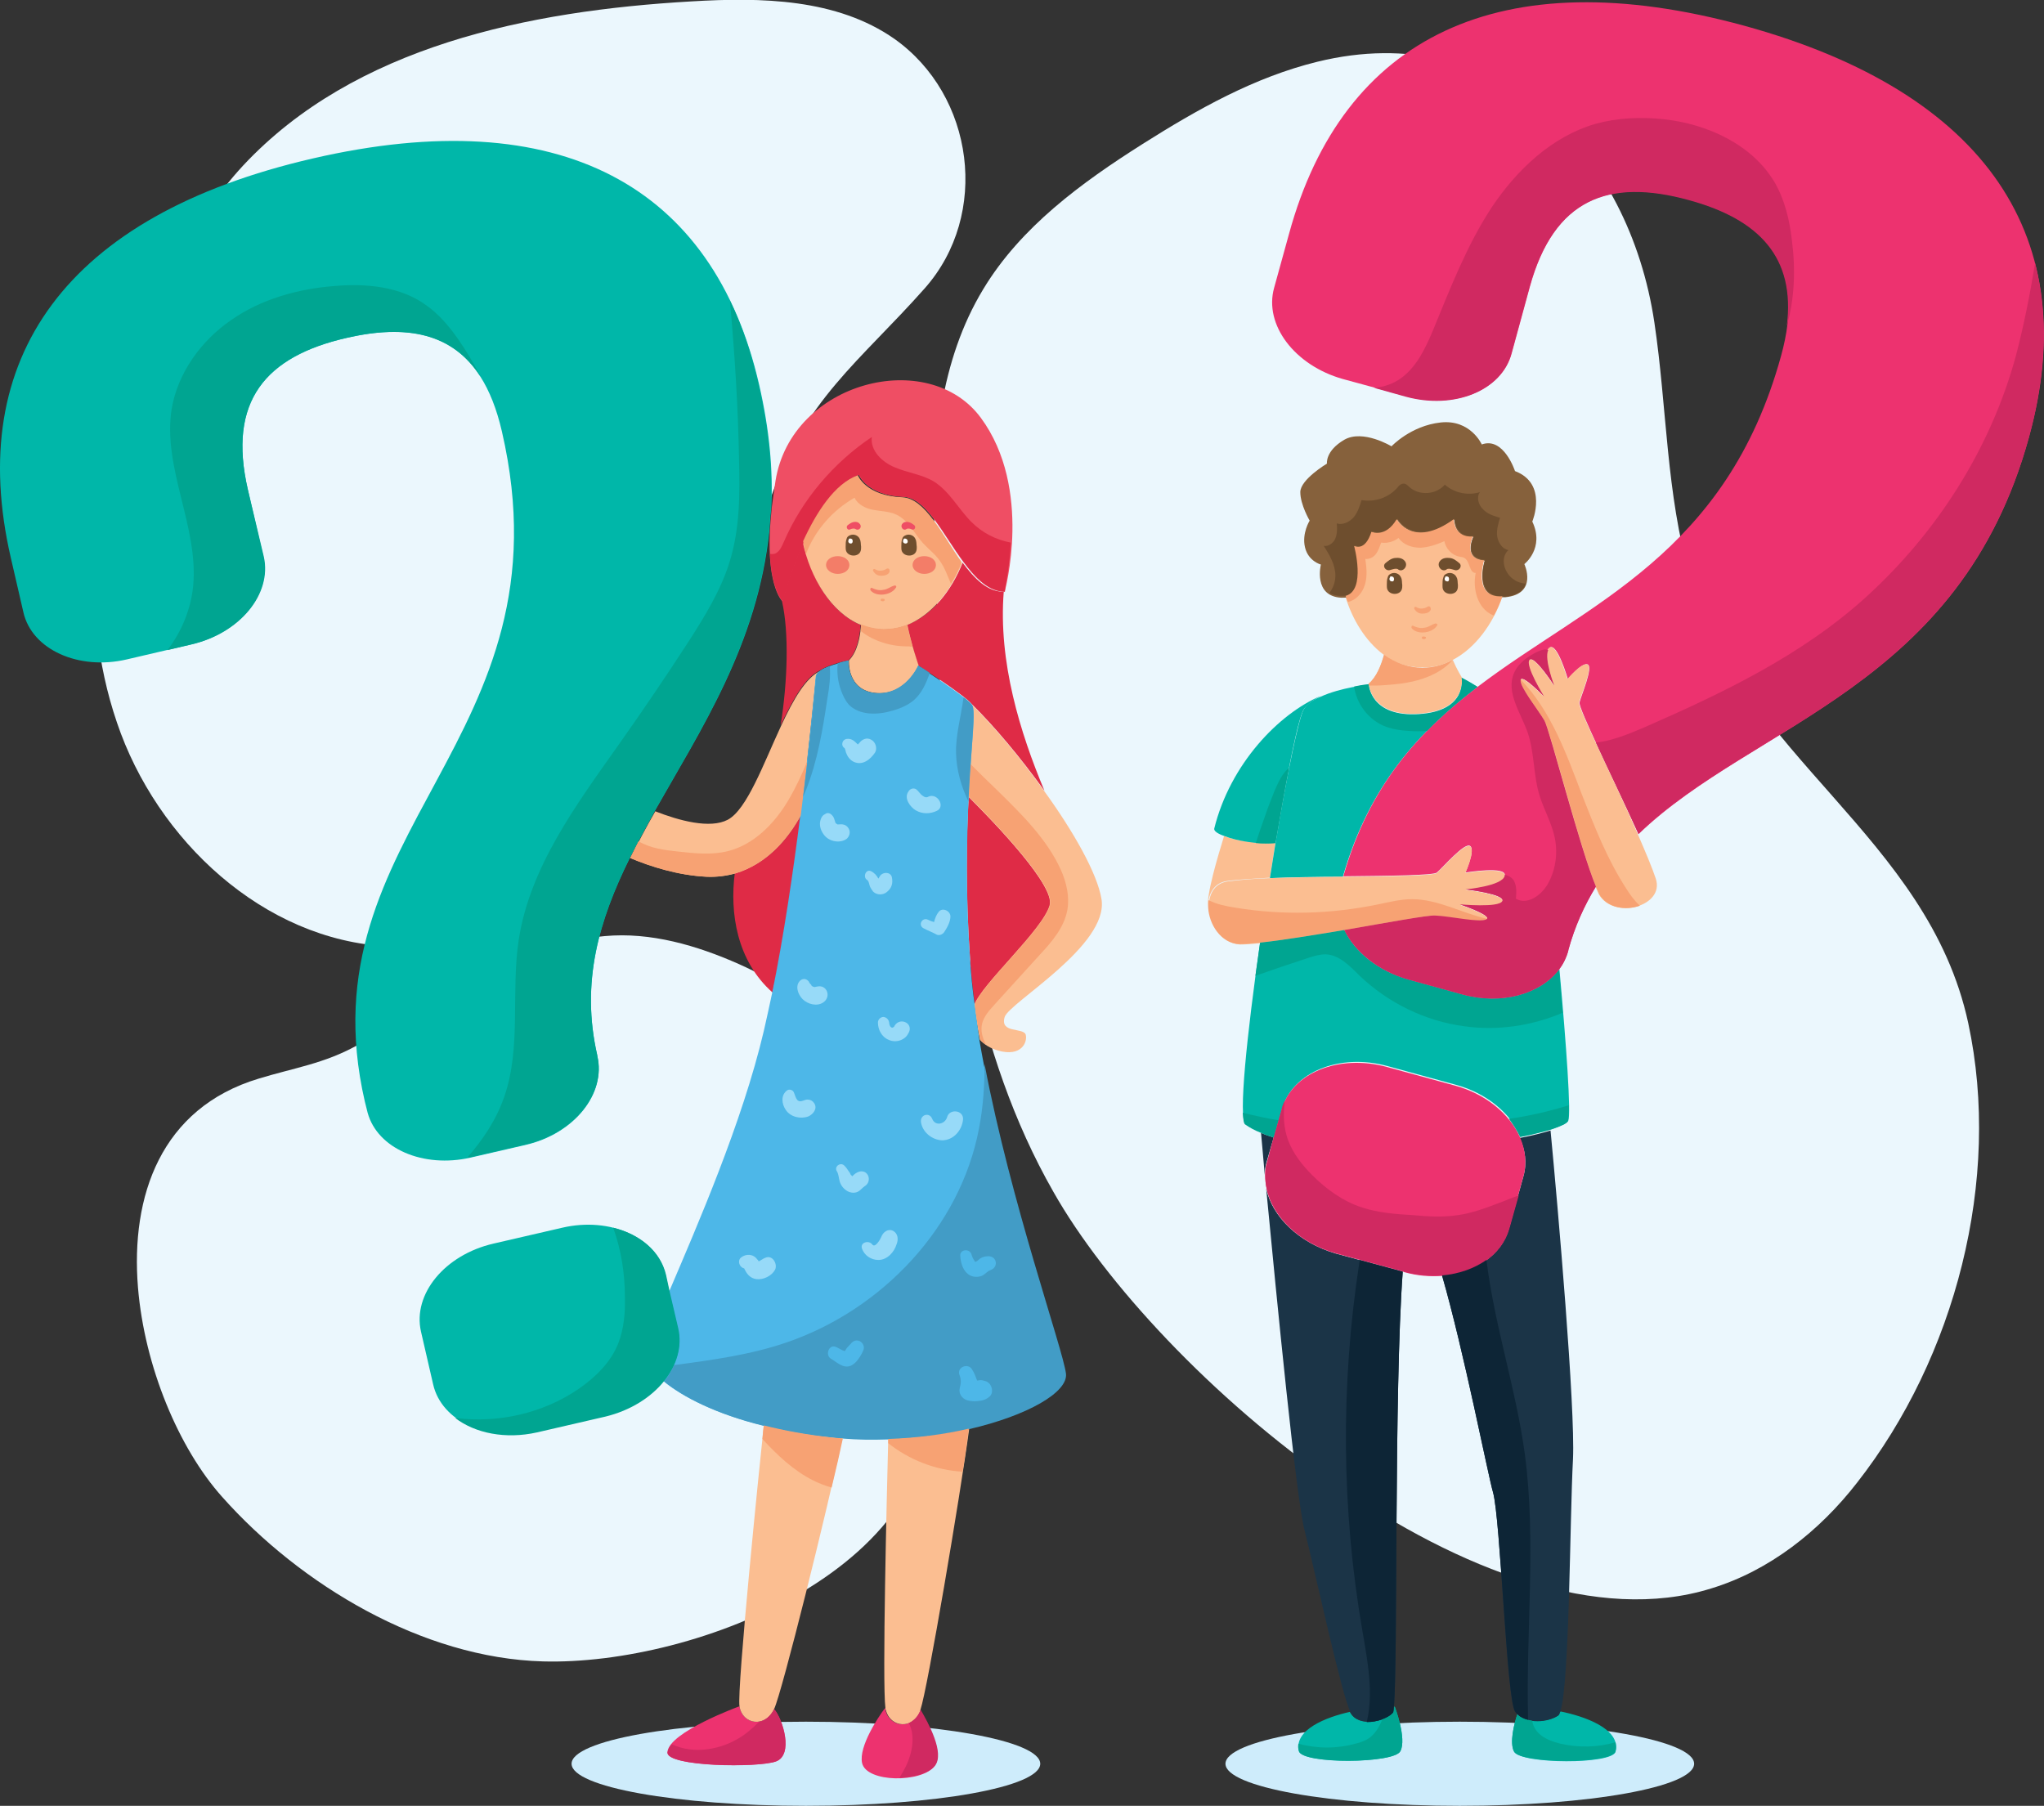 <svg width="558" height="493" viewBox="0 0 558 493" fill="none" xmlns="http://www.w3.org/2000/svg">
<rect x="0" y="0" width="558" height="493" fill="#333333" stroke="none"/>
<g clip-path="url(#clip0)">
<path d="M37.668 351.505C39.456 373.067 48.777 395.395 60.652 408.664C81.976 432.651 115.303 452.682 148.247 453.575C189.873 454.724 260.357 427.675 254.101 375.619C251.802 356.481 235.075 342.063 229.457 323.563C224.221 306.211 228.307 285.032 215.666 272.018C211.836 268.062 206.856 265.511 201.748 263.214C190.256 258.11 177.615 254.41 165.102 255.559C154.631 256.452 144.799 260.662 135.35 265.255C122.326 271.38 109.94 278.525 97.427 285.414C88.488 290.39 80.189 291.539 70.612 294.473C43.925 302.511 35.625 326.498 37.668 351.505Z" fill="#EBF7FD"/>
<path d="M210.176 136.647C203.025 158.081 198.811 180.792 189.235 201.206C174.04 233.486 141.607 260.024 105.982 258.366C72.016 256.707 42.776 229.403 31.922 197.251C20.941 165.099 25.665 129.247 37.03 97.222C43.542 78.339 52.736 59.966 66.398 45.166C96.788 12.631 144.288 2.934 188.724 0.383C207.877 -0.766 228.435 -0.383 244.141 10.59C265.976 26.028 270.317 58.563 252.441 78.722C234.82 98.626 219.369 109.215 210.176 136.647Z" fill="#EBF7FD"/>
<path d="M257.165 198.017C256.144 180.027 255.761 162.164 255.122 144.812C254.356 122.102 256.654 98.37 268.402 78.977C278.617 62.008 295.216 49.887 311.944 39.297C326.883 29.856 342.461 21.052 359.699 16.842C409.243 4.721 444.74 41.721 451.635 88.036C455.083 111.129 454.827 134.86 461.34 157.316C475.385 206.31 526.333 228.382 537.314 279.29C546.508 322.032 533.739 370.643 506.924 404.837C496.709 417.978 483.047 428.823 467.085 433.672C405.54 452.81 315.519 374.853 287.555 325.349C265.72 287.073 259.719 242.417 257.165 198.017Z" fill="#EBF7FD"/>
<path d="M220.008 493C255.339 493 283.98 487.859 283.98 481.517C283.98 475.175 255.339 470.034 220.008 470.034C184.677 470.034 156.036 475.175 156.036 481.517C156.036 487.859 184.677 493 220.008 493Z" fill="#CEECFB"/>
<path d="M398.517 493C433.848 493 462.489 487.859 462.489 481.517C462.489 475.175 433.848 470.034 398.517 470.034C363.186 470.034 334.545 475.175 334.545 481.517C334.545 487.859 363.186 493 398.517 493Z" fill="#CEECFB"/>
<path d="M414.223 467.993C413.329 470.672 412.052 475.776 413.329 478.2C415.116 481.645 440.271 481.772 441.037 478.2C442.57 471.948 432.354 468.503 425.97 467.227C425.715 467.865 425.587 468.248 425.332 468.376C422.522 470.162 416.904 470.545 414.223 467.993Z" fill="#00B7A9"/>
<path d="M368.638 467.61C368.638 467.61 368.51 467.482 368.51 467.355C362.126 468.758 353.187 472.203 354.592 478.072C355.486 481.645 380.64 481.517 382.3 478.072C384.088 474.627 380.768 465.951 380.768 465.951C380.768 465.951 380.64 465.951 380.513 465.951C380.385 466.845 380.385 467.355 380.257 467.482C378.214 469.907 370.936 471.693 368.638 467.61Z" fill="#00B7A9"/>
<path d="M345.654 324.456C348.59 355.077 353.826 408.92 356.124 417.723C359.189 429.844 366.211 462.506 368.638 467.355C368.638 467.482 368.765 467.482 368.765 467.61C371.064 471.693 378.342 469.907 380.257 467.61C380.385 467.482 380.513 466.972 380.513 466.079C381.662 454.341 380.513 379.829 382.939 347.167L364.552 342.191C354.592 339.257 347.314 332.239 345.654 324.456Z" fill="#1B3447"/>
<path d="M347.697 310.549C346.547 310.167 345.398 309.784 344.249 309.273C344.504 312.208 344.887 316.163 345.271 320.756C345.271 319.608 345.398 318.46 345.781 317.184L347.697 310.549Z" fill="#1B3447"/>
<path d="M415.883 321.139L411.924 335.429C409.881 342.701 402.603 347.55 393.665 348.188C399.666 368.985 406.178 402.54 407.583 407.389C409.626 414.534 411.286 463.783 413.584 467.227C413.712 467.483 413.967 467.738 414.223 467.993C416.904 470.672 422.522 470.289 425.332 468.376C425.587 468.248 425.715 467.865 425.97 467.227C428.524 459.317 428.524 414.789 429.418 398.33C430.056 384.168 425.332 330.07 423.289 308.635C421.118 309.273 418.309 310.039 414.861 310.677C416.393 313.867 416.904 317.567 415.883 321.139Z" fill="#1B3447"/>
<path d="M335.055 240.503C337.992 240.121 342.078 239.865 346.675 239.61C347.186 236.421 347.697 233.103 348.207 230.041C343.1 230.424 337.482 229.531 334.162 228.255C332.502 233.614 329.182 244.714 329.82 247.776C329.693 244.331 331.225 241.014 335.055 240.503Z" fill="#FBBE91"/>
<path d="M348.207 230.169C351.4 211.158 354.464 195.592 355.996 193.551C357.018 192.148 358.678 190.999 360.593 189.979C349.101 194.827 335.822 208.606 331.48 226.214C331.352 226.851 332.374 227.617 334.289 228.255C337.482 229.531 343.1 230.552 348.207 230.169Z" fill="#00B7A9"/>
<path d="M387.408 194.827C400.815 193.934 399.028 184.875 399.028 184.875C399.028 184.875 397.751 182.834 396.602 180.154C394.048 181.558 391.239 182.323 388.302 182.323C384.471 182.323 380.896 180.92 377.831 178.751C377.065 181.558 375.788 184.875 373.618 186.661C373.618 186.661 374.128 195.72 387.408 194.827Z" fill="#FBBE91"/>
<path d="M399.283 271.507L384.471 267.424C376.299 265.128 369.914 260.024 366.978 253.9C358.55 255.304 349.995 256.707 343.994 257.345C340.418 282.352 337.992 305.446 340.035 306.849C341.312 307.742 342.717 308.508 344.377 309.146C345.398 309.656 346.547 310.039 347.824 310.422L349.995 302.766C352.804 292.687 365.701 287.456 378.725 291.028L397.368 296.132C405.923 298.428 412.435 304.042 415.116 310.294C418.436 309.656 421.373 308.891 423.544 308.253C426.225 307.36 427.885 306.594 428.141 305.956C428.907 303.915 427.63 285.67 425.714 264.618C420.479 271.507 410.009 274.442 399.283 271.507Z" fill="#00B7A9"/>
<path d="M355.996 193.551C354.592 195.592 351.4 211.158 348.207 230.169C347.697 233.231 347.186 236.42 346.675 239.738C352.804 239.483 359.955 239.355 366.595 239.355C373.745 214.348 387.535 199.548 403.369 187.554C400.815 186.023 399.027 185.13 399.027 185.13C399.027 185.13 400.815 194.189 387.408 195.082C374 195.975 373.617 186.916 373.617 186.916C373.617 186.916 365.956 187.682 360.465 190.234C358.55 190.999 356.89 192.147 355.996 193.551Z" fill="#00B7A9"/>
<path d="M476.152 7.017C409.37 -11.228 366.595 10.079 351.91 63.794L347.824 78.594C345.015 88.674 353.443 99.774 366.595 103.474L383.96 108.195C397.112 111.767 410.009 106.536 412.69 96.457L417.67 78.212C424.31 54.225 439.25 48.483 461.084 54.48C482.919 60.477 492.879 72.98 486.239 97.094C471.299 151.447 433.504 164.589 403.497 187.427C387.536 199.548 373.873 214.22 366.722 239.228C379.747 239.1 391.366 238.972 392.26 238.207C394.048 236.676 399.794 229.914 401.326 230.934C402.858 231.955 400.049 238.207 400.049 238.207C400.049 238.207 411.541 236.293 410.775 239.1C410.137 241.907 400.049 242.8 400.049 242.8C400.049 242.8 411.03 244.076 410.137 245.99C409.243 247.904 398.517 246.883 398.517 246.883C398.517 246.883 407.583 249.945 405.795 250.966C404.007 251.986 395.708 250.072 391.749 249.945C389.834 249.817 378.725 251.859 366.978 253.9C369.915 259.897 376.299 265.128 384.471 267.424L399.283 271.507C410.009 274.442 420.479 271.38 425.587 264.745C426.736 263.214 427.63 261.428 428.141 259.514V259.386C429.928 252.879 432.482 247.266 435.674 242.034C431.333 231.7 423.161 199.675 421.629 196.741C419.841 193.679 414.861 187.427 415.116 185.641C415.372 183.727 421.501 190.106 421.501 190.106C421.501 190.106 416.266 181.685 417.542 180.154C418.819 178.623 424.31 187.172 424.31 187.172C424.31 187.172 420.99 178.496 423.033 176.837C425.076 175.178 428.013 185.385 428.013 185.385C428.013 185.385 432.099 180.537 433.504 181.43C434.908 182.323 431.716 189.723 431.205 191.765C430.822 193.296 440.654 212.944 447.294 227.745C478.833 197.251 535.144 187.937 553.914 119.295C568.726 65.58 542.933 25.39 476.152 7.017Z" fill="#ED326F"/>
<path d="M411.924 335.429L415.882 321.139C416.904 317.567 416.393 313.994 414.989 310.549C412.179 304.17 405.667 298.684 397.24 296.387L378.597 291.283C365.445 287.711 352.549 292.942 349.867 303.022L347.697 310.677L345.909 317.311C345.526 318.46 345.398 319.608 345.398 320.884C345.398 322.16 345.526 323.436 345.781 324.584C347.441 332.239 354.719 339.384 364.679 342.191L383.066 347.167L383.322 347.295C386.897 348.315 390.472 348.57 393.792 348.315C402.603 347.55 409.881 342.701 411.924 335.429Z" fill="#ED326F"/>
<path d="M396.602 180.154C402.731 176.965 407.583 170.33 410.137 162.93C401.709 163.313 405.029 152.978 405.029 152.978C399.028 152.595 401.964 146.471 401.964 146.471C396.729 146.854 396.729 141.75 396.729 141.75C385.493 149.916 381.151 141.75 381.151 141.75C378.087 146.981 374.256 145.195 374.256 145.195C372.468 150.809 369.532 149.023 369.532 149.023C369.532 149.023 372.851 161.144 367.233 162.675C369.148 169.182 372.851 175.051 377.576 178.623C380.64 180.92 384.088 182.196 388.046 182.196C391.239 182.323 394.048 181.558 396.602 180.154Z" fill="#FBBE91"/>
<path d="M369.787 149.15C369.787 149.15 372.851 150.936 374.511 145.323C374.511 145.323 378.342 147.109 381.406 141.878C381.406 141.878 385.748 150.043 396.984 141.878C396.984 141.878 396.984 147.109 402.22 146.598C402.22 146.598 399.155 152.595 405.284 153.105C405.284 153.105 401.964 163.44 410.392 163.057C410.519 163.057 410.775 163.057 410.903 163.057C419.968 162.164 416.138 153.999 416.138 153.999C416.138 153.999 421.756 149.661 418.309 142.388C418.309 142.388 422.65 132.053 413.584 128.609C413.584 128.609 410.519 119.167 404.518 121.336C404.518 121.336 401.454 114.446 393.281 115.339C385.109 116.233 379.874 121.846 379.874 121.846C379.874 121.846 372.085 117.126 366.978 120.06C361.742 123.122 362.253 126.567 362.253 126.567C362.253 126.567 354.975 130.905 354.975 134.35C354.975 137.795 357.529 142.133 357.529 142.133C357.529 142.133 355.358 145.578 356.252 149.405C357.146 153.233 360.593 154.126 360.593 154.126C360.593 154.126 358.422 162.802 366.211 163.185C366.85 163.185 367.361 163.185 367.871 163.057C372.979 161.271 369.787 149.15 369.787 149.15Z" fill="#86613C"/>
<path d="M391.749 250.073C395.58 250.328 404.008 252.242 405.795 251.093C407.583 250.073 398.517 247.01 398.517 247.01C398.517 247.01 409.243 248.031 410.137 246.117C411.03 244.203 400.049 242.928 400.049 242.928C400.049 242.928 410.137 242.034 410.775 239.228C411.414 236.421 400.049 238.334 400.049 238.334C400.049 238.334 402.858 232.083 401.326 231.062C399.794 230.041 394.048 236.803 392.26 238.334C391.366 239.1 379.747 239.228 366.722 239.355C359.955 239.483 352.932 239.483 346.803 239.738C342.206 239.865 338.12 240.248 335.183 240.631C331.353 241.141 329.82 244.459 330.076 247.904C330.331 252.497 333.523 257.6 338.503 257.855C339.78 257.855 341.823 257.728 344.249 257.473C350.123 256.835 358.806 255.431 367.233 254.028C378.725 251.986 389.834 249.945 391.749 250.073Z" fill="#FBBE91"/>
<path d="M431.078 191.765C431.588 189.723 434.908 182.196 433.376 181.43C431.844 180.665 427.885 185.385 427.885 185.385C427.885 185.385 424.948 175.178 422.905 176.837C420.862 178.496 424.182 187.172 424.182 187.172C424.182 187.172 418.692 178.623 417.415 180.154C416.138 181.685 421.373 190.106 421.373 190.106C421.373 190.106 415.244 183.854 414.989 185.641C414.733 187.554 419.713 193.679 421.501 196.741C423.161 199.675 431.333 231.7 435.547 242.035C435.93 242.8 436.185 243.566 436.44 244.076C440.399 251.221 454.572 247.521 452.018 239.866C450.997 236.803 449.209 232.593 447.166 227.872C440.654 212.817 430.694 193.296 431.078 191.765Z" fill="#FBBE91"/>
<path d="M410.775 162.93C414.478 162.547 416.01 161.016 416.521 159.357C415.499 159.23 414.35 158.975 413.456 158.337C410.647 156.678 409.37 152.34 411.796 150.171C410.137 149.916 408.987 148.13 408.732 146.471C408.477 144.812 408.987 143.026 409.498 141.367C407.838 140.857 406.05 140.347 404.901 139.071C403.624 137.923 402.986 135.754 404.007 134.35C400.815 135.371 396.985 134.605 394.431 132.309C392.005 135.116 387.408 135.371 384.726 132.947C384.216 132.436 383.705 131.926 382.939 132.054C382.3 132.181 381.917 132.564 381.534 133.074C379.108 135.881 375.277 137.157 371.702 136.519C371.191 138.178 370.681 139.836 369.531 141.24C368.382 142.516 366.595 143.409 364.935 142.899C365.062 144.302 365.062 145.705 364.552 146.981C364.041 148.257 362.636 149.278 361.359 149.023C363.019 151.574 364.552 154.254 364.552 157.188C364.552 158.847 363.913 160.633 362.892 161.909C363.658 162.292 364.679 162.675 365.956 162.675C366.595 162.675 367.105 162.675 367.616 162.547C373.234 161.016 369.915 148.895 369.915 148.895C369.915 148.895 372.979 150.681 374.639 145.067C374.639 145.067 378.47 146.854 381.534 141.623C381.534 141.623 385.876 149.788 397.112 141.623C397.112 141.623 397.112 146.854 402.347 146.343C402.347 146.343 399.283 152.34 405.412 152.85C405.412 152.85 402.092 163.185 410.52 162.802C410.392 162.93 410.52 162.93 410.775 162.93Z" fill="#6E4E2E"/>
<path d="M396.602 180.154C394.048 181.558 391.239 182.323 388.302 182.323C384.471 182.323 380.896 180.92 377.831 178.751C377.065 181.558 375.788 184.875 373.618 186.661C373.618 186.661 373.618 186.789 373.618 187.172C375.022 187.172 376.555 187.172 377.959 187.044C382.045 186.789 386.131 186.278 389.834 184.747C392.388 183.727 394.814 182.196 396.602 180.154C396.602 180.282 396.602 180.154 396.602 180.154Z" fill="#F7A273"/>
<path d="M385.493 245.479C382.428 245.479 379.364 246.245 376.299 246.883C363.402 249.562 350.123 249.945 337.099 247.776C334.673 247.393 332.119 246.883 329.948 245.734C329.82 246.372 329.82 247.138 329.82 247.776C330.076 252.369 333.268 257.473 338.248 257.728C339.525 257.728 341.568 257.6 343.994 257.345C349.867 256.707 358.55 255.304 366.978 253.9C378.725 251.859 389.834 249.817 391.749 249.945C395.58 250.2 404.007 252.114 405.795 250.966C405.923 250.966 405.923 250.838 405.923 250.838C399.155 249.307 392.516 245.479 385.493 245.479Z" fill="#F7A273"/>
<path d="M447.677 247.266C446.145 245.862 444.868 244.076 443.846 242.417C438.739 234.507 435.291 225.703 431.844 216.9C427.63 205.799 423.416 194.061 415.116 185.513V185.641C414.861 187.554 419.841 193.679 421.629 196.741C423.288 199.675 431.461 231.7 435.674 242.034C436.057 242.8 436.313 243.566 436.568 244.076C438.739 247.904 443.846 248.669 447.677 247.266Z" fill="#F7A273"/>
<path d="M403.241 187.554V187.427C400.815 185.896 399.028 185.002 399.028 185.002C399.028 185.002 400.815 194.061 387.408 194.954C374.001 195.847 373.618 186.789 373.618 186.789C373.618 186.789 371.958 186.916 369.659 187.427C370.298 192.02 373.362 196.23 377.704 198.144C379.874 199.037 382.173 199.42 384.599 199.547C386.259 199.675 387.919 199.675 389.579 199.547C393.92 195.082 398.517 191.254 403.241 187.554Z" fill="#00A591"/>
<path d="M425.587 264.745C420.479 271.38 410.009 274.442 399.283 271.507L384.471 267.424C376.299 265.128 369.914 260.024 366.978 253.9C358.55 255.304 349.995 256.707 343.994 257.345C343.611 260.407 343.1 263.469 342.717 266.404C347.441 264.745 352.293 263.086 357.018 261.555C358.55 261.045 360.21 260.535 361.87 260.535C365.573 260.662 368.51 263.724 371.191 266.404C378.98 273.804 389.068 278.78 399.794 280.183C408.86 281.459 418.181 280.056 426.608 276.483C426.225 272.783 425.97 268.828 425.587 264.745Z" fill="#00A591"/>
<path d="M342.844 230.169C344.632 230.296 346.42 230.296 348.08 230.169C348.207 229.914 348.207 229.659 348.335 229.276C349.612 222.003 350.761 215.241 351.91 209.627C349.995 211.158 348.974 213.582 347.952 215.879C347.058 218.176 346.164 220.345 345.398 222.641C344.504 225.193 343.611 227.617 342.844 230.169Z" fill="#00A591"/>
<path d="M414.989 310.422C418.309 309.784 421.245 309.018 423.416 308.38C426.098 307.487 427.757 306.722 428.013 306.084C428.141 305.573 428.268 304.042 428.268 301.746C422.905 303.404 417.415 304.68 411.924 305.446C413.073 306.977 414.222 308.763 414.989 310.422Z" fill="#00A591"/>
<path d="M339.269 303.787C339.397 305.573 339.524 306.722 339.907 306.977C341.184 307.87 342.589 308.635 344.249 309.273C345.27 309.784 346.42 310.166 347.696 310.549L348.973 305.829C345.653 305.318 342.461 304.553 339.269 303.787Z" fill="#00A591"/>
<path d="M409.243 328.411C405.54 329.815 401.837 331.218 398.006 331.729C393.92 332.367 389.706 332.112 385.62 331.729C381.023 331.474 376.299 331.091 371.957 329.687C366.722 328.029 362.125 324.711 358.295 320.884C355.486 318.077 353.06 315.015 351.655 311.315C350.378 307.87 350.25 304.17 350.761 300.47C350.378 301.235 349.995 302.001 349.867 302.894L347.697 310.549L345.909 317.184C345.526 318.332 345.398 319.48 345.398 320.756C345.398 322.032 345.526 323.308 345.781 324.456C347.441 332.112 354.719 339.256 364.679 342.063L383.066 347.039L383.322 347.167C386.897 348.188 390.472 348.443 393.792 348.188C402.73 347.55 410.009 342.701 412.052 335.429L414.605 326.37C412.69 327.008 411.03 327.774 409.243 328.411Z" fill="#D02961"/>
<path d="M415.116 185.641C415.372 183.727 421.501 190.106 421.501 190.106C421.501 190.106 416.266 181.685 417.543 180.154C418.819 178.623 424.31 187.172 424.31 187.172C424.31 187.172 421.501 180.027 422.65 177.475C422.522 177.475 422.267 177.347 422.139 177.347C421.246 177.22 420.479 177.602 419.586 177.985C417.032 179.261 414.478 181.047 413.329 183.727C411.03 188.958 415.116 194.572 417.032 199.93C418.947 205.544 418.564 211.796 420.352 217.41C421.501 220.982 423.416 224.427 424.31 228.127C425.332 232.338 424.821 237.058 422.778 240.886C421.118 244.203 417.032 247.266 413.84 245.352C413.967 243.693 414.095 242.034 413.329 240.503C412.818 239.61 411.797 238.972 410.775 238.845C410.775 238.972 410.775 238.972 410.775 239.1C410.137 241.907 400.049 242.8 400.049 242.8C400.049 242.8 411.03 244.076 410.137 245.99C409.243 247.903 398.517 246.883 398.517 246.883C398.517 246.883 407.583 249.945 405.795 250.966C404.008 251.986 395.708 250.072 391.749 249.945C389.834 249.817 378.725 251.859 366.978 253.9C369.915 259.897 376.299 265.128 384.471 267.424L399.283 271.507C410.009 274.442 420.479 271.38 425.587 264.745C426.736 263.214 427.63 261.428 428.141 259.514V259.386C429.928 252.879 432.482 247.266 435.674 242.034C431.333 231.7 423.161 199.675 421.629 196.741C419.841 193.679 414.861 187.554 415.116 185.641Z" fill="#D02961"/>
<path d="M553.914 119.295C558.639 101.943 559.149 85.994 555.574 71.832C554.17 80.38 552.51 88.801 550.339 97.094C543.444 122.484 528.759 145.45 509.351 163.057C491.73 179.006 470.278 189.213 448.699 198.654C444.485 200.441 440.143 202.227 435.674 202.737C438.994 210.01 443.591 219.451 447.294 227.617C478.833 197.251 535.016 187.937 553.914 119.295Z" fill="#D02961"/>
<path d="M484.452 49.759C478.322 39.425 466.064 33.811 454.062 32.535C447.933 31.897 441.548 32.152 435.547 33.811C423.672 37.256 414.095 46.314 407.2 56.649C400.432 66.984 395.963 78.594 391.239 90.077C389.196 94.925 386.897 99.901 382.684 103.091C380.513 104.75 377.831 105.643 375.15 105.898L383.833 108.322C396.985 111.895 409.881 106.663 412.563 96.584L417.543 78.339C424.182 54.352 439.122 48.611 460.957 54.608C480.238 59.839 490.198 70.301 487.771 89.056C489.942 81.529 490.198 73.491 489.176 65.58C488.538 60.094 487.261 54.608 484.452 49.759Z" fill="#D02961"/>
<path d="M380.513 466.079C380.385 466.972 380.385 467.482 380.257 467.61C379.747 468.248 378.725 468.886 377.448 469.269C376.682 471.055 375.788 472.841 374.256 474.117C373.107 475.138 371.575 475.648 370.042 476.031C364.935 477.434 359.572 477.434 354.464 476.031C354.337 476.669 354.337 477.307 354.592 478.072C355.486 481.645 380.64 481.517 382.3 478.072C384.088 474.627 380.768 465.951 380.768 465.951C380.768 465.951 380.64 466.079 380.513 466.079Z" fill="#00A591"/>
<path d="M441.037 478.072C441.293 477.179 441.165 476.413 441.037 475.648C436.185 477.051 430.95 477.179 425.97 476.031C423.927 475.52 421.756 474.755 420.224 473.351C419.202 472.458 418.436 471.055 418.309 469.779C416.776 469.524 415.244 469.013 414.223 467.993C413.329 470.672 412.052 475.776 413.329 478.2C415.116 481.517 440.271 481.645 441.037 478.072Z" fill="#00A591"/>
<path d="M380.257 467.61C380.385 467.482 380.513 466.972 380.513 466.079C381.662 454.341 380.513 379.83 382.939 347.167L371.191 343.977C371.191 344.232 371.064 344.615 371.064 344.87C365.956 378.171 366.212 412.237 371.958 445.41C373.362 453.575 375.022 462.251 373.107 470.162C375.916 470.162 378.98 469.014 380.257 467.61Z" fill="#0D2536"/>
<path d="M416.266 396.926C413.84 379.064 407.966 361.84 405.795 343.977C402.475 346.274 398.389 347.805 393.665 348.188C399.666 368.985 406.178 402.54 407.583 407.389C409.626 414.533 411.286 463.782 413.584 467.227C413.712 467.482 413.967 467.738 414.223 467.993C414.989 468.758 416.01 469.269 417.16 469.524C416.521 445.282 419.458 420.913 416.266 396.926Z" fill="#0D2536"/>
<path d="M405.157 152.978C399.155 152.595 402.092 146.471 402.092 146.471C396.857 146.854 396.857 141.75 396.857 141.75C385.62 149.916 381.279 141.75 381.279 141.75C378.214 146.981 374.384 145.195 374.384 145.195C372.596 150.809 369.659 149.023 369.659 149.023C369.659 149.023 372.979 161.144 367.361 162.675C367.489 163.313 367.744 163.823 367.999 164.333C369.915 163.951 371.575 162.292 372.341 160.378C373.362 157.954 373.107 155.147 372.724 152.595C373.873 152.723 375.022 152.085 375.661 151.192C376.299 150.299 376.682 149.15 377.065 148.13C378.725 148.385 380.513 147.874 381.79 146.854C383.067 148.768 385.493 149.533 387.791 149.533C390.089 149.406 392.26 148.64 394.303 147.747C394.686 149.788 396.346 151.575 398.389 151.957C398.9 152.085 399.411 152.085 399.794 152.34C401.326 153.233 401.071 156.423 402.858 156.423C401.964 160.761 403.369 166.12 407.455 167.906C407.583 167.906 407.71 168.033 407.838 168.033C408.732 166.375 409.498 164.589 410.137 162.802C401.837 163.313 405.157 152.978 405.157 152.978Z" fill="#F7A273"/>
<path d="M382.428 157.571C382.045 156.678 380.896 156.168 379.874 156.55C379.236 156.806 378.98 157.061 378.853 157.571C378.597 158.209 378.597 158.975 378.597 159.74C378.597 160.123 378.597 160.506 378.725 160.888C379.363 162.547 382.172 162.547 382.683 160.888C382.811 160.506 382.811 160.123 382.811 159.74C382.683 158.975 382.811 158.209 382.428 157.571Z" fill="#6E4E2E"/>
<path d="M383.449 153.106C382.811 152.34 381.789 152.212 380.768 152.34C379.746 152.468 378.98 153.106 378.214 153.743C377.32 154.509 378.214 155.912 379.363 155.657C379.874 155.53 380.513 155.274 381.023 155.274C381.279 155.274 381.534 155.274 381.789 155.53C383.066 156.295 384.599 154.381 383.449 153.106Z" fill="#6E4E2E"/>
<path d="M397.623 157.571C397.24 156.678 396.091 156.168 395.069 156.55C394.431 156.806 394.175 157.061 394.048 157.571C393.792 158.209 393.792 158.975 393.792 159.74C393.792 160.123 393.792 160.506 393.92 160.888C394.558 162.547 397.368 162.547 397.878 160.888C398.006 160.506 398.006 160.123 398.006 159.74C397.878 158.975 398.006 158.209 397.623 157.571Z" fill="#6E4E2E"/>
<path d="M393.154 153.106C393.792 152.34 394.814 152.212 395.835 152.34C396.857 152.468 397.623 153.106 398.389 153.743C399.283 154.509 398.389 155.912 397.24 155.657C396.729 155.53 396.091 155.274 395.58 155.274C395.324 155.274 395.069 155.274 394.814 155.53C393.537 156.295 392.005 154.381 393.154 153.106Z" fill="#6E4E2E"/>
<path d="M390.345 165.609C389.962 165.354 389.579 165.737 389.323 165.864C388.429 166.247 387.408 166.247 386.642 165.737C386.259 165.482 385.876 165.992 386.131 166.247C386.642 167.14 387.408 167.523 388.302 167.523C389.196 167.523 390.345 167.268 390.6 166.375C390.6 166.12 390.6 165.864 390.345 165.609Z" fill="#F7A273"/>
<path d="M391.877 170.202C390.855 170.458 390.089 171.223 388.94 171.351C387.791 171.606 386.897 171.351 385.748 170.84C385.365 170.713 385.237 171.223 385.365 171.478C386.897 173.392 390.983 172.882 392.26 170.84C392.643 170.585 392.26 170.202 391.877 170.202Z" fill="#F7A273"/>
<path d="M389.195 173.902C388.94 173.775 388.685 173.775 388.429 173.775C388.046 173.902 388.046 174.413 388.429 174.413C388.685 174.54 388.94 174.54 389.195 174.285C389.323 174.285 389.323 174.03 389.195 173.902Z" fill="#F7A273"/>
<path d="M380.385 157.571C380.385 157.571 380.257 157.571 380.385 157.571C380.13 157.316 379.619 157.316 379.491 157.444C379.491 157.444 379.491 157.444 379.491 157.571C379.108 158.082 379.364 158.72 380.002 158.72C380.513 158.847 380.768 158.082 380.385 157.571Z" fill="white"/>
<path d="M395.452 157.571C395.325 157.571 395.325 157.571 395.452 157.571C395.197 157.316 394.686 157.316 394.558 157.444C394.558 157.444 394.558 157.444 394.558 157.571C394.175 158.082 394.431 158.72 395.069 158.72C395.58 158.847 395.708 158.082 395.452 157.571Z" fill="white"/>
<path d="M264.826 261.938C265.082 266.021 265.592 270.231 266.103 274.442C268.146 268.7 284.746 254.028 286.661 247.266C288.193 242.034 272.105 225.193 264.443 217.538C263.805 228.638 263.549 243.566 264.826 261.938Z" fill="#DF2B46"/>
<path d="M219.369 147.619C215.539 156.04 213.496 164.206 213.496 164.206C215.411 172.754 215.028 185.896 213.113 198.017C216.432 190.999 219.88 184.747 223.966 182.961C226.392 181.303 231.627 180.282 231.627 180.282C233.926 177.985 234.692 173.903 234.947 170.585C226.903 167.268 221.157 157.699 219.369 147.619Z" fill="#DF2B46"/>
<path d="M262.784 153.616C259.719 161.399 254.356 168.033 247.589 170.585C248.738 175.816 250.653 181.685 250.653 181.685C250.653 181.685 263.294 189.723 265.337 192.275C271.339 198.144 278.617 206.82 285.129 215.879C278.489 200.058 272.488 180.665 274.02 161.526C269.679 161.654 266.104 158.082 262.784 153.616Z" fill="#DF2B46"/>
<path d="M200.599 238.334C199.195 249.179 201.11 262.321 210.942 270.997C214.134 255.304 216.688 237.824 218.603 222.641C215.028 229.148 209.282 235.91 200.599 238.334Z" fill="#DF2B46"/>
<path d="M201.876 465.824C201.876 465.824 182.595 472.841 182.212 478.327C181.956 482.41 206.983 482.665 211.835 480.879C216.688 479.093 213.751 469.396 211.325 466.589C208.899 471.82 202.642 470.8 201.876 465.824Z" fill="#ED326F"/>
<path d="M241.715 466.845C241.715 466.717 241.715 466.462 241.587 466.334C239.672 468.886 234.437 476.796 235.331 481.262C236.48 486.748 251.675 486.748 255.122 482.155C257.804 478.71 253.335 470.545 251.164 466.845V466.972C249.249 472.331 242.864 471.693 241.715 466.845Z" fill="#ED326F"/>
<path d="M241.715 466.334C241.715 466.59 241.715 466.717 241.843 466.845C242.992 471.693 249.376 472.331 251.292 466.845V466.717C253.207 461.103 262.145 408.282 264.571 390.164C257.932 391.695 250.398 392.716 242.481 392.971C242.098 408.154 240.821 459.317 241.715 466.334Z" fill="#FBBE91"/>
<path d="M208.516 389.144C207.494 398.585 201.11 461.231 201.876 465.824C202.642 470.8 208.899 471.821 211.325 466.589C213.496 461.996 225.881 412.109 229.967 392.716C228.946 392.588 228.052 392.588 227.031 392.461C220.263 391.695 214.006 390.547 208.516 389.144Z" fill="#FBBE91"/>
<path d="M300.707 245.479C299.558 238.462 293.046 226.979 285.001 215.879C278.617 206.948 271.339 198.272 265.209 192.275C266.359 193.806 265.082 202.227 264.316 217.41C271.977 225.065 288.066 241.907 286.534 247.138C284.618 253.9 268.019 268.573 265.976 274.314C266.359 277.504 266.869 280.694 267.508 283.883C268.657 285.159 270.317 286.18 272.488 286.818C278.872 288.604 280.532 284.521 280.021 282.48C279.383 280.438 272.871 282.225 274.275 277.632C275.552 273.676 302.75 258.111 300.707 245.479Z" fill="#FBBE91"/>
<path d="M241.332 171.861C239.161 171.861 236.991 171.351 235.075 170.585C234.82 173.902 234.054 177.985 231.755 180.282C231.755 180.282 231.117 188.575 239.289 189.213C247.333 189.851 250.781 181.685 250.781 181.685C250.781 181.685 248.738 175.816 247.716 170.585C245.546 171.351 243.503 171.861 241.332 171.861Z" fill="#FBBE91"/>
<path d="M218.603 222.641C221.157 202.099 222.561 185.896 222.817 184.62C222.817 184.11 223.327 183.472 224.094 183.089C220.008 184.875 216.56 190.999 213.24 198.144C208.388 208.606 203.919 220.982 198.684 223.789C193.831 226.341 185.404 224.045 178.892 221.493C176.466 225.703 174.167 230.041 172.124 234.252C177.87 236.676 185.276 238.972 192.938 239.355C195.747 239.483 198.428 239.1 200.727 238.462C209.282 235.91 215.028 229.148 218.603 222.641Z" fill="#FBBE91"/>
<path d="M266.103 274.442C265.465 270.104 265.082 265.893 264.826 261.938C263.549 243.565 263.933 228.765 264.443 217.538C265.209 202.355 266.486 193.934 265.337 192.403C263.294 189.851 250.653 181.813 250.653 181.813C250.653 181.813 247.205 189.851 239.161 189.341C231.117 188.703 231.627 180.409 231.627 180.409C231.627 180.409 226.392 181.43 223.966 183.089C223.327 183.599 222.817 184.109 222.689 184.62C222.561 186.023 221.157 202.099 218.475 222.641C216.56 237.824 214.006 255.304 210.814 270.997C210.048 274.569 209.282 278.142 208.516 281.459C202.642 306.466 190.256 334.791 182.595 352.781L184.893 362.605C186.042 367.581 184.51 372.685 181.062 377.023C186.17 381.233 195.236 385.954 208.26 389.143C213.751 390.547 220.008 391.695 226.775 392.333C227.797 392.461 228.818 392.588 229.712 392.588C233.926 392.971 238.139 392.971 242.225 392.843C250.142 392.588 257.548 391.568 264.316 390.037C280.277 386.336 291.386 379.957 290.747 374.854C289.726 367.581 274.148 323.563 267.38 284.011C266.997 280.821 266.486 277.631 266.103 274.442Z" fill="#4DB7E8"/>
<path d="M210.048 144.812C210.176 142.899 210.303 140.857 210.559 138.688C211.069 128.354 210.048 117.253 207.239 105.005C194.725 50.653 152.843 27.687 85.424 43.252C17.876 58.818 -9.577 97.86 2.937 152.213L6.384 167.14C8.683 177.347 21.452 183.089 34.604 180.027L52.097 175.944C65.377 172.882 74.187 162.164 71.889 151.957L67.675 133.712C62.057 109.471 72.527 97.35 94.617 92.246C116.707 87.143 131.392 93.394 137.01 117.764C156.546 202.227 82.487 226.469 99.597 300.725C99.853 301.746 100.108 302.766 100.363 303.787C103.045 313.611 115.558 318.97 128.455 316.036L143.394 312.591C156.802 309.529 165.485 298.556 163.058 288.349V288.221C158.462 268.19 163.569 251.221 171.869 234.379C173.912 230.169 176.338 225.958 178.637 221.62C191.405 199.037 206.856 175.816 210.048 144.812Z" fill="#00B7A9"/>
<path d="M185.021 362.605L182.723 352.781L181.701 348.06C179.403 337.853 166.634 332.112 153.482 335.174L134.712 339.512C121.432 342.574 112.622 353.291 114.92 363.498L118.24 377.916C120.538 388.123 133.307 393.864 146.459 390.802L165.229 386.464C171.997 384.933 177.615 381.361 181.19 376.895C184.638 372.685 186.298 367.581 185.021 362.605Z" fill="#00B7A9"/>
<path d="M234.947 170.585C236.863 171.351 239.033 171.861 241.204 171.861C243.375 171.861 245.418 171.478 247.461 170.713C254.228 168.034 259.591 161.399 262.656 153.744C257.165 146.216 252.441 136.137 246.184 135.881C236.224 135.499 234.053 129.885 234.053 129.885C227.669 132.181 222.689 140.092 219.114 147.875C221.157 157.699 226.903 167.268 234.947 170.585Z" fill="#FBBE91"/>
<path d="M213.623 164.206C213.623 164.206 215.666 156.04 219.497 147.619C222.944 139.964 228.052 131.926 234.436 129.629C234.436 129.629 236.607 135.243 246.567 135.626C252.824 135.881 257.42 145.961 263.039 153.488C266.359 157.954 269.934 161.526 274.275 161.526C274.275 161.526 282.064 133.457 267.763 114.064C253.462 94.67 216.049 104.112 211.708 131.288C211.325 133.967 210.942 136.392 210.686 138.561C210.431 140.857 210.303 142.899 210.176 144.685C209.409 160.506 213.623 164.206 213.623 164.206Z" fill="#EF4E64"/>
<path d="M275.935 148.13C271.849 147.364 268.146 145.45 265.209 142.516C261.634 138.943 259.208 134.095 254.867 131.416C251.674 129.502 247.844 129.119 244.268 127.588C240.821 126.185 237.501 122.995 238.012 119.295C227.541 126.312 218.986 136.392 214.006 147.875C213.495 149.023 212.985 150.299 211.963 150.937C211.452 151.32 210.686 151.32 210.176 151.192C210.686 161.527 213.751 164.206 213.751 164.206C213.751 164.206 215.794 156.04 219.624 147.619C223.072 139.964 228.18 131.926 234.564 129.63C234.564 129.63 236.735 135.243 246.695 135.626C252.951 135.881 257.548 145.961 263.166 153.489C266.486 157.954 270.062 161.527 274.403 161.527C274.02 161.654 275.552 156.04 275.935 148.13Z" fill="#DF2B46"/>
<path d="M249.121 176.454C248.61 174.668 248.099 172.627 247.588 170.585C245.545 171.351 243.502 171.733 241.332 171.733C239.161 171.733 236.99 171.223 235.075 170.458C235.075 170.968 234.947 171.606 234.947 172.244C238.65 175.178 243.502 176.582 248.227 176.454C248.482 176.582 248.738 176.582 249.121 176.454Z" fill="#F7A273"/>
<path d="M246.312 135.754C236.352 135.371 234.181 129.757 234.181 129.757C227.797 132.054 222.817 139.964 219.242 147.747C219.497 149.023 219.752 150.171 220.008 151.319C222.434 144.812 227.286 139.326 233.287 135.881C234.181 137.795 236.352 138.816 238.395 139.199C240.438 139.581 242.736 139.581 244.652 140.474C247.972 142.006 249.632 145.706 252.058 148.385C253.59 150.044 255.378 151.319 256.655 153.233C257.931 155.02 258.698 157.316 259.591 159.358C260.741 157.571 261.762 155.53 262.528 153.488C257.293 146.088 252.568 136.009 246.312 135.754Z" fill="#F7A273"/>
<path d="M218.603 222.641C219.242 217.282 219.88 212.306 220.391 207.841C218.859 211.541 217.199 215.113 215.156 218.558C211.453 224.81 205.834 230.552 198.811 232.338C194.342 233.486 189.618 232.976 185.021 232.465C181.318 232.083 177.487 231.572 174.295 229.658C173.529 231.189 172.763 232.721 171.997 234.252C177.743 236.676 185.149 238.972 192.81 239.355C195.619 239.483 198.301 239.1 200.599 238.462C209.282 235.91 215.028 229.148 218.603 222.641Z" fill="#F7A273"/>
<path d="M272.105 215.624C269.679 213.327 267.38 211.031 264.954 208.606C264.826 211.286 264.571 214.22 264.443 217.41C272.105 225.065 288.193 241.907 286.661 247.138C284.746 253.9 268.146 268.573 266.103 274.314C266.486 277.504 266.997 280.694 267.636 283.883C268.019 284.394 268.657 284.776 269.168 285.159C268.146 283.245 267.636 281.332 268.146 279.29C268.657 277.504 269.934 275.973 271.211 274.569C275.425 269.976 279.638 265.256 283.852 260.662C287.172 257.09 290.492 253.262 291.386 248.414C292.024 244.714 291.13 240.886 289.598 237.441C285.767 229.021 278.872 222.258 272.105 215.624Z" fill="#F7A273"/>
<path d="M249.504 191.127C251.675 189.213 252.824 186.534 253.845 183.727C252.058 182.451 250.653 181.685 250.653 181.685C250.653 181.685 247.205 189.723 239.161 189.213C231.117 188.575 231.627 180.282 231.627 180.282C231.627 180.282 230.35 180.537 228.691 181.047C228.435 183.472 228.691 186.023 229.584 188.448C230.095 189.851 230.734 191.255 231.755 192.403C234.692 195.337 239.544 195.21 243.502 194.061C245.801 193.424 247.844 192.53 249.504 191.127Z" fill="#429CC6"/>
<path d="M264.443 217.538C265.209 202.355 266.486 193.934 265.337 192.403C264.954 191.892 264.06 191.127 263.039 190.361C262.4 195.465 260.868 200.568 260.996 205.672C261.123 210.265 262.4 214.731 264.443 218.941C264.315 218.303 264.443 217.92 264.443 217.538Z" fill="#429CC6"/>
<path d="M222.817 184.62C222.689 185.896 221.54 199.42 219.242 217.538C219.497 216.9 219.752 216.389 220.008 215.751C223.2 207.713 224.605 199.165 225.882 190.617C226.392 187.682 226.775 184.748 226.52 181.813C225.626 182.196 224.605 182.579 223.966 183.089C223.328 183.472 222.817 183.982 222.817 184.62Z" fill="#429CC6"/>
<path d="M267.253 308.125C262.145 335.046 240.821 357.502 214.9 366.433C204.941 369.878 194.47 371.281 184 372.685C183.361 374.216 182.467 375.747 181.318 377.15C186.426 381.361 195.492 386.081 208.516 389.271C214.006 390.675 220.263 391.823 227.031 392.461C228.052 392.588 229.074 392.716 229.968 392.716C234.181 393.099 238.395 393.099 242.481 392.971C250.398 392.716 257.804 391.695 264.571 390.164C280.532 386.464 291.641 380.085 291.003 374.981C290.109 368.092 275.936 328.284 268.785 290.518C268.785 296.26 268.402 302.256 267.253 308.125Z" fill="#429CC6"/>
<path d="M242.481 392.844C242.481 393.226 242.481 393.609 242.481 393.992C248.227 398.585 255.505 401.392 262.783 401.775C263.55 397.182 264.06 393.099 264.443 390.037C257.931 391.568 250.398 392.588 242.481 392.844Z" fill="#F7A273"/>
<path d="M208.516 389.144C208.388 390.037 208.26 391.185 208.133 392.844C212.219 397.309 216.688 401.52 222.051 404.199C223.583 404.964 225.243 405.602 227.031 406.113C228.307 400.882 229.329 396.288 230.095 392.716C229.074 392.588 228.18 392.588 227.158 392.461C220.263 391.695 214.006 390.547 208.516 389.144Z" fill="#F7A273"/>
<path d="M245.545 485.345C249.631 485.217 253.717 484.069 255.25 482.028C257.931 478.583 253.462 470.417 251.291 466.717V466.845C250.653 468.631 249.376 469.779 248.099 470.417C249.887 473.734 249.121 478.455 247.333 482.155C246.822 483.176 246.184 484.324 245.545 485.345Z" fill="#D02961"/>
<path d="M211.835 480.879C216.688 479.093 213.751 469.396 211.325 466.589C210.303 468.631 208.771 469.779 207.239 470.034C205.834 471.438 204.43 472.714 202.77 473.862C197.151 477.689 189.362 479.093 183.361 476.158C182.722 476.924 182.339 477.689 182.212 478.455C181.956 482.283 206.983 482.665 211.835 480.879Z" fill="#D02961"/>
<path d="M181.318 377.023C184.766 372.685 186.298 367.581 185.149 362.605L182.85 352.781L181.829 348.06C180.297 341.553 174.678 336.96 167.4 335.174C169.571 341.17 170.592 347.677 170.592 354.057C170.72 358.267 170.337 362.733 168.805 366.688C166.762 371.919 162.548 376.002 157.951 379.192C148.247 385.826 135.989 388.633 124.241 387.102C129.732 391.313 138.032 392.971 146.587 391.057L165.357 386.719C172.124 385.061 177.743 381.488 181.318 377.023Z" fill="#00A591"/>
<path d="M94.617 92.246C111.217 88.419 123.73 91.098 131.264 102.964C129.476 99.391 127.306 95.819 125.007 92.501C122.581 89.056 119.772 85.739 116.324 83.315C109.301 78.212 99.98 77.319 91.297 78.084C81.338 78.85 71.25 81.656 63.078 87.398C54.906 93.012 48.522 101.815 46.862 111.64C44.308 127.716 54.268 143.792 52.735 159.995C52.097 166.375 49.543 172.499 45.712 177.475L52.224 175.944C65.504 172.882 74.315 162.164 72.016 151.957L67.675 133.712C62.057 109.471 72.527 97.222 94.617 92.246Z" fill="#00A591"/>
<path d="M199.322 82.167C199.322 82.422 199.322 82.549 199.322 82.805C200.599 96.967 201.493 111.129 201.748 125.291C202.004 134.861 202.004 144.557 199.067 153.744C196.641 161.399 192.299 168.416 187.958 175.178C181.829 184.62 175.444 194.061 168.932 203.248C157.313 219.707 144.671 236.676 141.607 256.58C139.436 270.869 142.373 285.925 137.648 299.449C135.478 305.701 131.902 311.06 127.561 316.036C127.816 316.036 128.199 315.908 128.455 315.908L143.394 312.463C156.802 309.401 165.485 298.428 163.059 288.221V288.094C158.462 268.062 163.569 251.093 171.869 234.252C173.912 230.041 176.338 225.831 178.637 221.493C191.278 199.165 206.728 175.816 209.92 144.94C210.048 143.026 210.176 140.985 210.431 138.816C210.942 128.481 209.92 117.381 207.111 105.133C205.196 96.584 202.642 89.056 199.322 82.167Z" fill="#00A591"/>
<path d="M234.692 147.109C234.309 146.216 233.16 145.706 232.138 146.088C231.5 146.343 231.244 146.599 231.117 147.109C230.861 147.747 230.861 148.512 230.861 149.278C230.861 149.661 230.861 150.044 230.989 150.426C231.627 152.085 234.437 152.085 234.947 150.426C235.075 150.044 235.075 149.661 235.075 149.278C234.947 148.512 235.075 147.875 234.692 147.109Z" fill="#6E4E2E"/>
<path d="M234.692 143.026C234.309 142.516 233.67 142.388 233.032 142.516C232.394 142.644 231.883 143.026 231.372 143.409C230.861 143.919 231.372 144.813 232.01 144.557C232.266 144.43 232.649 144.302 233.032 144.302C233.287 144.302 233.287 144.302 233.543 144.43C234.564 145.068 235.458 143.792 234.692 143.026Z" fill="#EF4E64"/>
<path d="M249.887 147.109C249.504 146.216 248.355 145.706 247.333 146.088C246.695 146.343 246.439 146.599 246.312 147.109C246.056 147.747 246.056 148.512 246.056 149.278C246.056 149.661 246.056 150.044 246.184 150.426C246.822 152.085 249.631 152.085 250.142 150.426C250.27 150.044 250.27 149.661 250.27 149.278C250.142 148.512 250.27 147.875 249.887 147.109Z" fill="#6E4E2E"/>
<path d="M246.312 143.026C246.695 142.516 247.333 142.388 247.972 142.516C248.61 142.644 249.121 143.026 249.632 143.409C250.142 143.919 249.632 144.813 248.993 144.557C248.738 144.43 248.355 144.302 247.972 144.302C247.716 144.302 247.716 144.302 247.461 144.43C246.567 145.068 245.673 143.792 246.312 143.026Z" fill="#EF4E64"/>
<path d="M242.608 155.275C242.225 155.019 241.842 155.402 241.587 155.53C240.693 155.913 239.672 155.913 238.905 155.402C238.522 155.147 238.139 155.657 238.395 155.913C238.905 156.806 239.672 157.188 240.565 157.188C241.459 157.188 242.608 156.933 242.864 156.04C242.864 155.785 242.864 155.402 242.608 155.275Z" fill="#F7A273"/>
<path d="M244.141 159.868C243.119 160.123 242.353 160.889 241.204 161.016C240.055 161.271 239.161 161.016 238.012 160.506C237.629 160.378 237.501 160.889 237.629 161.144C239.161 163.058 243.247 162.547 244.524 160.506C244.907 160.123 244.524 159.74 244.141 159.868Z" fill="#F37D68"/>
<path d="M241.459 163.568C241.204 163.44 240.949 163.44 240.693 163.44C240.31 163.568 240.31 164.078 240.693 164.078C240.949 164.206 241.204 164.206 241.459 163.951C241.587 163.951 241.587 163.695 241.459 163.568Z" fill="#F7A273"/>
<path d="M232.649 147.237C232.521 147.237 232.521 147.237 232.649 147.237C232.394 146.981 231.883 146.981 231.755 147.109C231.755 147.109 231.755 147.109 231.755 147.237C231.372 147.747 231.627 148.385 232.266 148.385C232.777 148.385 232.904 147.747 232.649 147.237Z" fill="white"/>
<path d="M247.588 147.237C247.333 146.981 246.822 146.981 246.695 147.109C246.695 147.109 246.695 147.109 246.695 147.237C246.312 147.747 246.567 148.385 247.205 148.385C247.844 148.385 247.972 147.747 247.588 147.237Z" fill="white"/>
<path d="M255.505 154.254C255.505 155.657 254.1 156.678 252.313 156.678C250.525 156.678 249.121 155.53 249.121 154.254C249.121 152.851 250.525 151.83 252.313 151.83C254.1 151.83 255.505 152.851 255.505 154.254Z" fill="#F37D68"/>
<path d="M231.883 154.254C231.883 155.657 230.478 156.678 228.691 156.678C226.903 156.678 225.498 155.53 225.498 154.254C225.498 152.851 226.903 151.83 228.691 151.83C230.478 151.83 231.883 152.851 231.883 154.254Z" fill="#F37D68"/>
<path d="M237.884 201.972C236.607 201.206 235.33 201.844 234.564 202.865C234.437 202.992 234.309 203.12 234.181 203.248C234.054 203.12 234.054 203.12 233.926 202.992C233.16 202.227 232.394 201.589 231.244 201.717C229.84 201.844 229.457 203.63 230.606 204.268C230.606 204.268 230.606 204.396 230.734 204.651C230.861 204.906 230.861 205.289 230.989 205.544C231.372 206.565 232.011 207.458 233.032 207.968C235.458 209.117 237.629 207.33 238.906 205.417C239.544 204.268 239.033 202.61 237.884 201.972Z" fill="#97DAF8"/>
<path d="M253.334 217.537C252.951 217.793 252.44 217.665 251.93 217.282C251.291 216.9 250.781 216.006 250.142 215.496C249.376 214.986 248.354 215.368 247.971 216.134C246.694 217.92 248.482 220.344 250.014 221.238C251.802 222.258 253.845 222.258 255.76 221.365C258.187 220.217 255.888 216.262 253.334 217.537Z" fill="#97DAF8"/>
<path d="M231.755 226.341C231.244 225.321 230.35 224.938 229.201 225.065C229.584 225.065 228.946 225.065 228.946 225.065C228.818 225.065 228.307 225.193 228.691 225.065C228.435 224.938 228.435 224.938 228.563 225.065C228.691 225.193 228.691 225.065 228.435 224.938C228.435 224.938 227.924 224.555 228.18 224.81L228.052 224.683C228.18 224.81 228.18 224.81 228.052 224.555C228.052 224.427 227.924 224.172 227.924 224.172C227.797 223.662 227.669 223.279 227.414 222.896C226.903 222.131 226.009 221.621 225.243 222.258C224.732 222.514 224.477 222.769 224.221 223.279C223.966 223.79 223.838 224.427 223.838 224.938C223.838 226.086 224.349 227.234 225.115 228.127C226.52 229.786 229.329 230.296 231.117 229.021C231.755 228.51 232.266 227.362 231.755 226.341Z" fill="#97DAF8"/>
<path d="M243.502 239.61C243.247 237.952 240.949 237.952 240.182 239.227C240.055 239.483 239.927 239.61 239.799 239.865C239.289 238.972 238.778 238.334 237.756 237.824C236.352 237.186 235.458 239.483 236.735 240.248C237.118 240.503 237.246 241.141 237.373 241.652C237.501 242.162 237.756 242.545 238.012 242.928C237.756 242.672 238.267 243.183 238.267 243.31C238.395 243.438 238.65 243.693 238.905 243.821C240.055 244.459 241.459 244.203 242.353 243.31C243.502 242.29 243.758 241.014 243.502 239.61Z" fill="#97DAF8"/>
<path d="M256.271 248.924C255.633 249.69 255.25 250.71 254.995 251.731C254.484 251.603 253.845 251.348 253.335 251.093C251.802 250.328 250.525 252.497 252.058 253.39C253.207 254.028 254.356 254.41 255.505 255.048C256.271 255.559 257.293 255.176 257.804 254.41C258.57 253.262 259.464 251.603 259.464 250.2C259.464 248.669 257.293 247.648 256.271 248.924Z" fill="#97DAF8"/>
<path d="M223.072 269.338C222.817 269.338 222.689 269.466 222.434 269.466C222.817 269.338 222.689 269.466 222.434 269.466H222.306C222.178 269.466 221.923 269.338 221.923 269.338C221.795 269.338 221.795 269.211 221.667 269.211L221.54 269.083C221.54 268.956 221.284 268.573 221.284 268.7C221.412 268.956 220.774 268.062 220.774 267.935C220.135 267.169 219.241 267.042 218.475 267.68C216.943 269.083 217.837 271.507 219.114 272.783C220.518 274.187 223.072 274.825 224.732 273.676C227.03 272.145 225.754 268.7 223.072 269.338Z" fill="#97DAF8"/>
<path d="M247.078 279.035C245.801 278.525 244.524 279.163 244.013 280.439C244.141 280.056 244.013 280.439 243.886 280.439L243.63 280.566C242.992 280.566 242.736 279.673 242.736 279.163C242.609 278.397 242.098 277.759 241.204 277.632C240.438 277.632 239.672 278.27 239.672 279.163C239.672 281.076 240.693 283.118 242.609 283.883C244.524 284.777 247.078 284.011 247.972 282.097C248.738 280.949 248.355 279.545 247.078 279.035Z" fill="#97DAF8"/>
<path d="M258.57 304.935C258.059 306.849 255.377 307.615 254.484 305.446C253.717 303.532 251.164 304.298 251.419 306.339C251.802 309.018 254.356 311.187 257.165 311.315C260.357 311.315 262.656 308.508 262.911 305.573C263.039 303.022 259.208 302.639 258.57 304.935Z" fill="#97DAF8"/>
<path d="M222.306 301.235C221.923 300.597 221.285 300.215 220.646 300.215C220.008 300.087 219.497 300.47 218.859 300.597C217.326 300.98 217.199 299.194 216.688 298.173C216.433 297.535 215.411 297.28 214.9 297.663C213.113 298.939 213.368 301.363 214.517 303.021C215.794 304.935 218.476 305.573 220.646 304.808C222.051 304.17 223.2 302.639 222.306 301.235Z" fill="#97DAF8"/>
<path d="M234.564 319.863C233.798 320.118 233.287 320.501 232.777 321.011L232.649 321.139C232.521 321.011 232.394 320.756 232.266 320.756C232.138 320.501 232.01 320.118 231.755 319.863C231.372 319.225 230.989 318.715 230.478 318.204C229.457 317.184 227.669 318.46 228.435 319.735C228.946 320.501 228.946 321.522 229.201 322.415C229.457 323.436 230.095 324.329 230.989 324.967C231.883 325.605 233.16 325.86 234.181 325.349C234.947 324.967 235.458 324.201 236.096 323.818C238.14 322.542 237.118 319.225 234.564 319.863Z" fill="#97DAF8"/>
<path d="M209.026 343.34C208.26 343.595 207.75 344.105 207.111 344.36C206.983 344.105 206.856 343.85 206.728 343.85C205.707 342.319 203.664 342.191 202.259 343.34C201.237 344.233 201.876 346.019 203.153 346.274C203.791 347.678 204.685 348.953 206.473 349.209C208.388 349.464 210.686 348.315 211.58 346.657C212.346 345.126 210.942 342.574 209.026 343.34Z" fill="#97DAF8"/>
<path d="M243.885 336.067C242.481 335.301 241.076 336.322 240.566 337.726C240.31 338.364 238.906 340.788 238.139 339.767C237.246 338.491 234.692 339.129 235.33 340.915C235.969 342.702 237.756 343.977 239.799 343.977C242.225 343.977 244.141 341.808 244.779 339.639C245.29 338.364 245.162 336.832 243.885 336.067Z" fill="#97DAF8"/>
<path d="M232.521 366.56C232.011 367.071 231.627 367.581 231.117 368.091C230.989 368.219 230.861 368.602 230.606 368.857C229.712 368.602 228.818 367.964 228.18 367.709C226.265 366.943 225.243 369.878 226.775 370.898C228.308 371.792 230.095 373.578 232.011 372.94C233.67 372.429 234.947 370.26 235.586 368.857C236.607 366.943 234.181 364.902 232.521 366.56Z" fill="#4DB7E8"/>
<path d="M269.934 342.957C269.168 342.957 268.402 343.084 267.763 343.467C267.253 343.722 266.87 344.36 266.231 344.488C266.103 344.36 265.976 344.232 265.976 344.105C265.593 343.595 265.337 342.957 265.21 342.446C264.699 340.788 262.017 341.043 262.145 342.829C262.273 344.87 262.911 347.167 264.826 348.188C265.848 348.698 266.997 348.698 268.019 348.315C268.913 347.932 269.551 347.039 270.317 346.784C272.616 346.019 272.232 343.084 269.934 342.957Z" fill="#4DB7E8"/>
<path d="M268.913 377.023C268.529 376.895 268.019 376.767 267.636 376.767C267.763 376.767 266.869 376.895 266.742 376.895C266.359 375.874 265.976 374.726 265.337 373.833C264.316 372.047 261.251 373.195 261.89 375.236C262.4 376.512 262.4 377.533 262.017 378.936C261.634 380.34 262.528 381.743 263.933 382.254C264.826 382.509 265.976 382.637 266.87 382.509C268.274 382.381 269.168 382.126 270.189 381.233C271.466 380.085 270.7 377.405 268.913 377.023Z" fill="#4DB7E8"/>
</g>
<defs>
<clipPath id="clip0">
<rect width="558" height="493" fill="white"/>
</clipPath>
</defs>
</svg>
